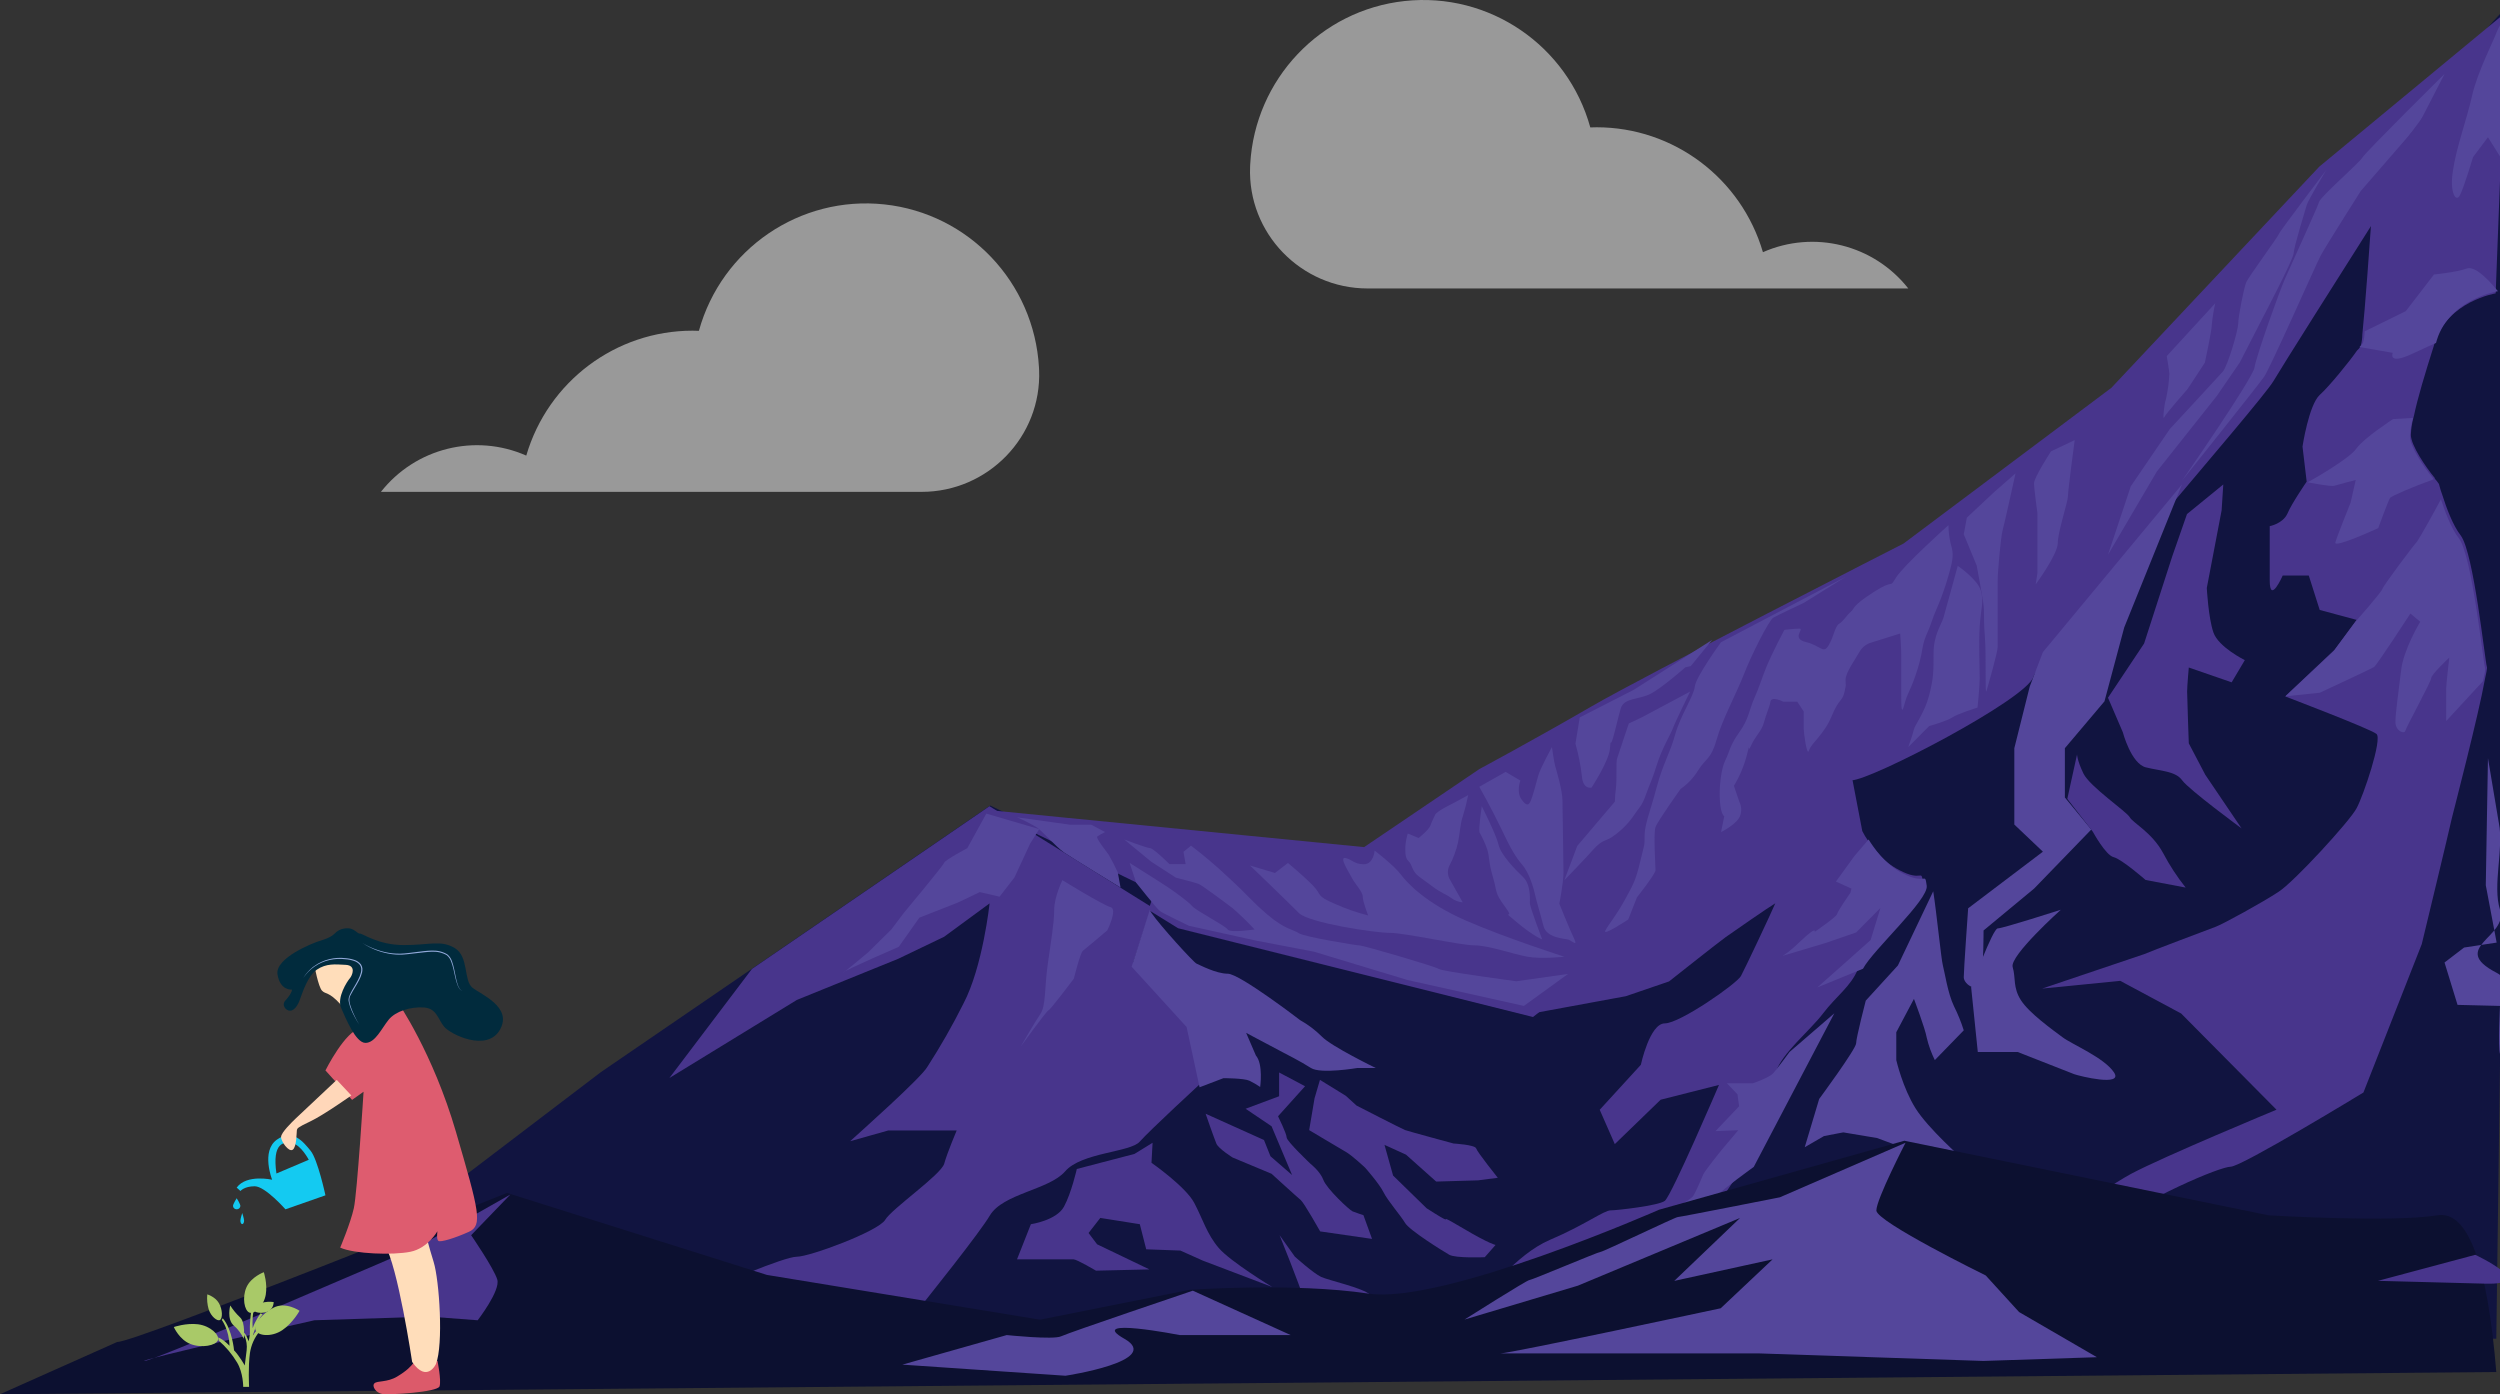 <?xml version="1.0" encoding="UTF-8"?>
<svg width="676px" height="377px" viewBox="0 0 676 377" version="1.1" xmlns="http://www.w3.org/2000/svg" xmlns:xlink="http://www.w3.org/1999/xlink">
    <rect x="0" y="0" width="676" height="377" fill="#333333" stroke="none"/>
    <!-- Generator: Sketch 58 (84663) - https://sketch.com -->
    <title>conquering-image</title>
    <desc>Created with Sketch.</desc>
    <g id="Page-1" stroke="none" stroke-width="1" fill="none" fill-rule="evenodd">
        <g id="Desktop-HD-(Full-Page)" transform="translate(-764, -154)" fill-rule="nonzero">
            <g id="conquering-image" transform="translate(1105, 342.5) scale(-1, 1) translate(-1105, -342.5) translate(764, 154)">
                <path d="M7,362 L609,358 L519.525,289.904 L478.099,261.546 L414.237,217.803 L369.024,239.88 L365.086,241.799 L266.792,273.848 C266.679,273.834 266.577,273.773 266.511,273.681 C260.885,267.971 171.326,177.425 150.936,165.732 C129.869,153.719 80.719,93.639 70.212,85.623 C65.437,81.938 53.364,65.753 40.44,48.449 C25.28,27.941 9.269,5.818 3.514,1.506 C2.528,0.822 3.69,120.986 7,362 Z" id="_Path_" fill="#111440"></path>
                <path d="M4,3 C4,3 63.722,96.918 67.229,103 C70.736,109.081 130.466,176.916 132.155,182.998 C133.98,189.08 176.136,210.997 181.339,210.997 C186.665,210.997 267.476,275 267.476,275 L363.457,250.992 L371.46,246.036 L369.756,241.064 L415,219.017 L313.146,229.06 L281.954,207.941 C281.954,207.941 267.057,199.943 251.598,190.98 C237.546,182.823 167.288,146.979 167.288,146.979 L111.088,104.87 L54.866,45.063 L4,3 Z" id="_Path_2" fill="#48358C"></path>
                <path d="M21,20 L27.972,33.565 L43.653,51.651 C43.653,51.651 53.229,66.721 54.542,69.218 C55.855,71.716 68.042,99.357 69.785,101.87 C71.528,104.383 92,130 92,130 C92,130 72.833,102.366 72.38,99.357 C71.928,96.348 65.846,79.262 64.08,75.244 C62.314,71.227 55.372,56.15 54.934,54.622 C54.497,53.095 44.045,44.074 43.178,42.57 C42.31,41.065 21,20 21,20 Z" id="_Path_3" fill="#54469B"></path>
                <path d="M53,46 C53,46 57.842,54.004 58.284,55.502 C58.726,56.999 61.799,67.002 61.799,68.5 C61.799,69.997 70.186,85.982 70.186,85.982 L76.347,97.985 L82.508,106.977 L98.794,127.5 L112,150 L105.839,131.499 L95.271,116 C95.271,116 82.309,102.006 80.967,100.501 C79.625,98.996 76.789,89.259 76.789,87.503 C76.789,85.747 75.264,77.758 74.586,76.26 C73.907,74.763 66.008,64.007 65.787,63.262 C65.566,62.517 53,46 53,46 Z" id="_Path_4" fill="#54469B"></path>
                <path d="M83,82 C83.435,83.937 83.746,85.897 83.933,87.87 C83.933,89.421 85.807,98.067 85.807,98.067 L90.488,105.209 C90.488,105.209 96.346,111.838 96.808,112.854 C97.271,113.87 96.808,109.287 96.346,108.016 C95.836,105.749 95.521,103.446 95.405,101.13 C95.405,100.354 96.111,96.283 96.111,96.283 L83,82 Z" id="_Path_5" fill="#54469B"></path>
                <path d="M151,144.458 L147.498,152.937 C147.498,152.937 146.184,159.922 145.743,162.918 C145.303,165.914 145.743,166.407 145.303,171.898 C144.862,177.389 145.303,188.356 144.862,186.862 C144.422,185.367 141.824,176.388 141.824,174.886 L141.824,156.934 C141.824,154.439 140.95,144.958 140.509,143.464 C140.069,141.97 137,128 137,128 L142.705,132.99 L150.157,139.968 L151,144.458 Z" id="_Path_6" fill="#54469B"></path>
                <path d="M127.413,122.041 C127.413,122.041 132,129.133 132,130.65 C132,132.167 131.079,138.75 131.079,138.75 L131.079,154.92 L131.54,158 C131.54,158 125.579,149.892 125.579,146.858 C125.579,143.824 122.833,135.716 122.833,134.192 C122.833,132.667 121,119 121,119 L127.413,122.041 Z" id="_Path_7" fill="#54469B"></path>
                <path d="M310.296,230 C310.296,230 305.016,234.05 303.256,236.414 C301.496,238.778 296.483,244.176 285.665,248.904 C274.847,253.632 259,258.699 259,258.699 C259,258.699 265.156,259.376 268.965,258.699 C272.774,258.021 279.517,255.619 283.326,255.619 C287.135,255.619 302.09,252.246 306.182,252.246 C310.273,252.246 328.169,249.543 330.805,246.856 C333.441,244.168 344,234.027 344,234.027 L337.258,236.052 L333.738,233.35 C333.738,233.35 329.631,236.73 326.995,239.433 C324.359,242.136 326.409,242.128 320.84,244.492 C318.001,245.76 315.06,246.778 312.048,247.533 C312.048,247.533 313.511,243.822 313.511,242.467 C313.511,241.111 315.56,239.094 316.444,237.4 C317.328,235.706 319.964,231.663 318.204,232.01 C316.444,232.356 315.857,233.696 313.213,233.696 C310.57,233.696 310.296,230 310.296,230 Z" id="_Path_8" fill="#54469B"></path>
                <path d="M271.98,265.332 C271.98,265.332 292.076,262.664 292.954,262.003 C293.832,261.341 313.337,255.67 314.215,255.67 C315.093,255.67 329.354,253.336 330.814,252.332 C332.275,251.328 334.599,251.328 339.262,247.329 C343.924,243.33 343.629,242.996 349.752,237.332 C352.999,234.27 356.399,231.378 359.94,228.665 L361.984,230.33 L361.401,233.668 L365.768,233.668 C365.768,233.668 370.136,229.334 371.014,229.334 C371.892,229.334 378,227 378,227 L370.719,232.998 L364.02,237.332 C364.02,237.332 358.775,238.662 357.904,238.997 C357.034,239.331 350.335,244.319 348.587,245.664 C346.55,247.452 344.604,249.342 342.758,251.328 C342.758,251.328 349.457,252.332 350.04,251.328 C350.623,250.325 358.487,246.334 359.653,244.995 C360.818,243.657 364.603,240.996 366.056,240.001 C367.509,239.005 376.547,233.333 376.547,233.333 L374.798,238.655 C374.798,238.655 369.265,245.657 368.387,246.326 C367.509,246.995 360.523,250.325 360.523,250.325 L342.463,254.324 L326.742,257.327 L301.401,264.998 L269.944,272 L258,263.348 L271.98,265.332 Z" id="_Path_9" fill="#54469B"></path>
                <path d="M407,221 C405.114,221.802 403.281,222.743 401.517,223.816 C400.069,224.867 396.319,229.088 394.301,230.5 C392.284,231.912 379,240 379,240 L379.75,235.916 C380.484,234.281 381.3,232.69 382.195,231.15 C383.013,229.954 385.781,226.576 385.293,226.183 C384.614,225.734 383.907,225.335 383.178,224.988 L386.928,223.006 L392.636,223.006 L407,221 Z" id="_Path_10" fill="#54469B"></path>
                <path d="M301.341,225.384 C301.673,226.486 301.888,227.619 301.983,228.765 C301.983,229.97 302.196,231.903 301.127,232.873 C300.058,233.843 300.279,235.534 298.362,236.982 C296.445,238.429 297.3,237.716 294.741,239.642 C292.182,241.567 291.342,241.575 289.638,242.78 C288.723,243.48 287.625,243.903 286.475,244 L289.874,237.959 C290.61,236.791 290.691,235.328 290.088,234.086 C289.033,232.104 288.247,229.991 287.751,227.802 C287.323,225.869 287.109,222.489 286.475,220.799 C285.881,218.893 285.389,216.957 285,215 L289.469,217.411 C289.469,217.411 293.51,219.351 293.937,220.313 C294.365,221.276 294.785,222.004 295.213,223.216 C295.641,224.429 298.406,226.597 298.406,226.597 L301.341,225.384 Z" id="_Path_11" fill="#54469B"></path>
                <path d="M225,187 C225,187 229.07,195.304 229.651,196.934 C230.233,198.565 232.558,202.218 234.008,206.861 C235.457,211.504 235.752,211.481 236.915,214.802 C238.078,218.124 238.659,218.116 240.403,220.766 C241.977,222.983 243.948,224.89 246.217,226.39 C247.667,227.379 248.829,227.054 251.155,229.696 C253.481,232.338 259,238 259,238 L255.512,228.738 L245.341,216.765 C245.313,215.548 245.217,214.333 245.054,213.127 C244.76,210.809 245.054,206.174 244.76,205.185 C244.465,204.196 241.566,195.628 241.566,195.628 L238.078,193.975 L225,187 Z" id="_Path_12" fill="#54469B"></path>
                <path d="M226.283,180.444 C226.283,180.444 232.401,185.849 235.603,187.556 C238.806,189.262 242.887,188.575 243.765,191.617 C244.643,194.66 244.931,196.359 245.802,199.409 C246.672,202.459 246.385,199.069 246.672,202.451 C246.96,205.833 251.631,212.953 251.631,212.953 C251.631,212.953 253.956,213.625 254.251,209.903 C254.593,206.924 255.178,203.979 256,201.1 L254.834,193.988 L240.267,186.544 L219,173 L224.822,180.112 L226.283,180.444 Z" id="_Path_13" fill="#54469B"></path>
                <path d="M262.357,202 C262.357,202 261.788,206.031 261.499,207.043 C261.211,208.054 259.509,213.764 259.509,216.454 C259.509,219.144 259.228,233.252 259.228,235.935 C259.228,238.617 260.36,244.364 260.36,244.364 C260.36,244.364 257.519,251.415 256.379,253.768 C255.24,256.12 256.949,254.442 257.8,254.105 C258.651,253.768 263.778,253.768 264.636,250.411 C265.494,247.054 266.626,243.353 266.907,241.981 C267.188,240.609 268.335,236.264 270.325,233.911 C272.316,231.559 273.462,229.543 276.022,224.171 C278.582,218.799 282,212.744 282,212.744 L274.883,208.713 L270.895,211.066 C270.895,211.066 272.034,214.093 270.614,216.109 C269.193,218.124 268.616,217.787 268.047,216.446 C267.477,215.105 266.626,211.74 266.057,209.725 C265.487,207.709 262.357,202 262.357,202 Z" id="_Path_14" fill="#54469B"></path>
                <path d="M281.939,225.068 C281.093,226.573 280.382,228.147 279.817,229.772 C279.212,231.791 279.518,233.141 278.308,237.178 C277.097,241.215 278.001,241.215 274.983,245.251 C271.964,249.288 276.791,245.251 271.957,249.296 C267.122,253.34 265,254 265,254 C265,254 268.325,245.251 268.325,244.246 C268.325,243.241 268.018,239.196 270.141,237.178 C272.263,235.16 276.193,231.123 276.791,228.429 C277.388,225.736 281.334,218 281.334,218 C281.334,218 282.238,224.055 281.939,225.068 Z" id="_Path_15" fill="#54469B"></path>
                <path d="M216.639,173.655 C216.639,173.655 223.435,182.985 223.726,185.644 C224.018,188.303 227.561,193.309 229.041,198.635 C230.521,203.96 232.285,206.3 234.057,212.963 C235.829,219.625 237.301,222.953 237.301,225.953 C237.301,228.954 237.301,227.951 238.483,232.95 C239.664,237.949 240.254,238.944 242.617,243.275 C244.979,247.605 247.042,249.937 247.924,251.631 C248.806,253.326 241.727,248.631 241.727,248.631 L239.365,242.636 C239.365,242.636 234.349,236.308 234.349,235.305 C234.349,234.303 234.939,225.315 234.349,223.652 C233.758,221.988 227.561,213.327 227.561,213.327 C225.655,212.003 224.049,210.301 222.844,208.328 C220.773,205.001 219.301,205.327 217.82,199.972 C216.34,194.616 212.513,187.642 210.442,182.316 C208.371,176.991 203.654,167.661 202.473,166.993 C201.292,166.324 194.213,162.997 194.213,162.997 L183,156 L216.639,173.655 Z" id="_Path_16" fill="#54469B"></path>
                <path d="M155.132,142 C155.129,143.661 154.934,145.317 154.552,146.934 C153.971,148.909 153.676,150.23 154.552,153.519 C155.273,156.317 156.144,159.074 157.162,161.779 C158.03,164.077 158.905,165.729 159.773,168.358 C160.64,170.986 161.515,171.985 162.096,174.943 C162.518,177.637 163.197,180.285 164.126,182.85 C165.582,187.131 166.163,187.131 167.031,190.42 C167.898,193.709 167.906,191.081 167.906,187.416 L167.906,177.226 C167.906,174.921 168.193,171.301 168.193,171.301 L176.583,173.937 C177.683,174.4 178.6,175.21 179.193,176.242 C180.068,177.887 182.965,181.837 182.965,183.812 C182.965,185.787 182.671,184.472 183.252,187.108 C183.833,189.744 184.708,188.753 186.738,193.694 C188.767,198.635 192.253,200.933 192.834,202.908 C193.415,204.883 194.283,197.974 194.283,196.983 L194.283,192.372 L196.026,189.736 L199.798,189.736 C199.798,189.736 202.99,188.092 203.276,189.736 C203.563,191.381 204.438,193.033 205.019,195.338 C205.6,197.644 207.343,198.958 208.505,201.594 C209.667,204.229 208.505,199.619 209.667,204.229 C210.423,207.136 211.597,209.918 213.153,212.49 L211.696,216.77 C211.124,217.891 211.021,219.192 211.41,220.389 C211.991,222.695 216.631,225 216.631,225 L215.763,220.72 C215.763,220.72 216.631,220.389 216.925,216.77 C217.219,213.15 216.631,207.879 215.469,205.574 C214.307,203.268 214.307,201.624 211.696,198.004 C209.086,194.385 209.086,192.072 207.63,188.783 C206.174,185.494 205.894,184.172 204.438,180.523 C202.982,176.873 199.504,170.317 199.504,170.317 C199.504,170.317 196.893,169.987 195.437,169.987 C193.981,169.987 197.761,172.623 193.694,173.607 C189.628,174.59 189.054,176.896 187.598,174.598 C186.142,172.3 185.855,169.341 184.701,168.665 C183.546,167.99 182.664,166.36 181.502,165.376 C180.34,164.393 181.502,164.055 175.406,160.12 C169.309,156.185 171.346,159.467 169.309,156.17 C167.272,152.873 155.132,142 155.132,142 Z" id="_Path_17" fill="#54469B"></path>
                <path d="M152.623,153 C152.623,153 155.89,165.003 156.485,167.002 C157.08,169.001 159.165,171.67 159.165,176.664 C159.165,181.658 159.165,183.33 160.354,187.998 C161.544,192.665 164.216,195.995 164.509,197.333 C164.803,198.67 166,202 166,202 L160.354,196.329 C160.354,196.329 155.597,194.999 154.114,193.996 C152.631,192.992 147.279,191.327 147.279,191.327 C147.279,191.327 146.684,185.664 146.684,183.33 C146.684,180.997 146.978,174.003 146.684,169.336 C146.391,164.668 145.495,162.669 146.383,159.667 C147.271,156.664 152.623,153 152.623,153 Z" id="_Path_18" fill="#54469B"></path>
                <path d="M7.17,79.332 C7.17,79.332 20.131,81.415 23.653,92.658 C23.79,92.978 23.79,93.299 23.927,93.619 C26.321,101.163 28.296,107.746 29.264,112.398 C29.747,114.073 30.031,115.799 30.11,117.54 C30.11,120.43 26.024,126.372 23.638,129.256 L23.638,129.416 C23.231,129.875 22.854,130.359 22.509,130.865 C22.245,131.955 21.914,133.027 21.518,134.076 C20.535,137.128 18.842,141.941 16.593,144.832 C13.071,149.645 10.113,178.394 9.549,180.308 C9.411,180.629 9.693,181.91 10.113,183.84 C11.805,193.313 18.423,218.836 18.987,221.086 C19.551,223.809 27.152,255.281 27.152,255.281 L42.926,295.411 C42.926,295.411 75.877,315.479 78.835,315.479 C81.648,315.479 101.082,323.504 116.292,334.259 C126.851,341.49 148.678,353.687 159.664,359.629 C162.76,361.23 165.001,362.512 166,363 C165.017,362.191 163.606,361.07 161.921,359.629 C156.851,355.449 149.807,348.866 145.019,344.854 C138.683,339.56 114.599,322.222 105.733,317.394 C97.003,312.741 66.439,300.064 66.439,300.064 L92.215,274.053 L108.691,265.22 L129.809,267.31 C129.809,267.31 104.04,258.637 102.21,257.997 C100.518,257.234 84.606,251.254 82.914,250.613 C81.084,249.972 69.953,243.87 65.882,241.147 C61.796,238.576 46.449,221.879 44.756,218.508 C42.926,215.136 37.711,199.728 39.419,198.439 C41.249,196.998 64.06,188.325 64.06,188.325 L63.785,188.005 L50.687,175.648 L44.771,167.616 L54.751,164.931 L57.709,155.617 L64.754,155.617 C64.754,155.617 68.268,163.642 68.268,156.899 L68.268,142.269 C68.268,142.269 64.754,141.628 63.488,138.897 C62.36,136.166 58.273,130.232 58.273,130.232 L59.402,120.758 C59.402,120.758 57.709,109.523 54.751,106.792 C52.235,104.542 46.738,97.807 44.634,94.755 C44.212,94.408 43.874,93.97 43.643,93.474 C43.376,92.479 43.235,91.454 43.224,90.423 C42.515,83.68 41.249,66.823 40.121,49.485 C25.902,30.416 11.15,9.821 4.357,3.574 C4.26,3.574 5.198,28.826 7.17,79.332 Z" id="_Path_19" fill="#48358C"></path>
                <path d="M357,292.624 C357,292.624 371.124,305.643 373.823,308.707 C376.37,311.609 389.645,311.609 394.019,316.771 C398.401,321.765 410.842,322.73 414.36,328.695 C416.906,333.045 430.319,349.971 437.668,359 L449.138,359 L456.785,351.908 L488.566,347.88 C488.566,347.88 470.068,339.816 466.535,339.816 C463.002,339.816 444.497,332.923 442.661,329.86 C440.826,326.796 427.696,317.774 426.702,314.711 C425.853,311.648 423.314,305.682 423.314,305.682 L441.82,305.682 L452.128,308.584 C450.01,306.654 432.774,291.337 431.221,288.435 C427.663,282.926 424.411,277.224 421.479,271.357 C416.249,261.401 414.413,244.276 414.413,244.276 L426.702,253.298 L439.136,259.264 L466.535,270.384 L501,291.498 L478.679,262.006 L414.444,218 L370.657,245.241 L375.605,260.39 L360.533,276.503 L357,292.624 Z" id="_Path_20" fill="#48358C"></path>
                <path d="M162.015,238.68 C161.451,242.519 176.662,256.278 179.338,261.401 C179.488,261.585 179.586,261.805 179.62,262.039 C181.45,266.676 185.537,269.398 189.052,274.042 C192.567,278.687 200.184,284.753 201.869,290.005 C203.706,295.281 210.179,309.366 210.179,311.92 C210.179,313.205 208.914,312.08 208.204,311.601 C208.487,312.08 209.196,313.045 210.179,314.641 C215.394,322.638 230.003,344.72 230.003,344.72 L248.172,358 L290,358 L280.561,350.642 C280.561,350.642 272.258,339.278 262.956,335.279 C253.524,331.281 248.317,327.283 246.487,327.283 C244.794,327.283 233.525,326.006 231.84,324.721 C230.003,323.284 217.186,293.365 217.186,293.365 L232.961,297.363 L245.359,309.366 L249.438,300.085 L238.314,287.922 C238.314,287.922 235.919,276.725 231.84,276.725 C227.761,276.725 212.406,266.007 211.254,263.925 C210.271,262.169 202.806,246.327 201.96,244.252 C203.371,245.05 213.786,252.249 215.341,253.374 C217.163,254.658 230.689,265.376 230.689,265.376 L242.377,269.375 L267.584,274.019 C267.471,274.005 267.369,273.944 267.302,273.852 C262.659,270.013 186.482,210 181.26,210 L178.438,224.716 C178.438,224.716 178.156,225.195 177.737,226.001 C176.326,228.236 173.231,232.88 168.443,235.275 C162.015,238.68 162.602,234.689 162.015,238.68 Z" id="_Path_21" fill="#48358C"></path>
                <path d="M92,131 L107.606,169.654 L112.952,189.649 L123.659,202.311 L123.659,215.641 L116.521,224.306 L131.972,240.266 L145.646,251.597 C145.646,251.597 145.646,260.93 146.241,264.928 C146.836,268.925 151,266.258 151,264.259 C151,262.26 149.81,245.601 149.81,245.601 L129.6,230.294 L137.326,222.96 L137.326,202.311 L133.162,185.652 L129.6,176.334 L92,131 Z" id="_Path_22" fill="#54469B"></path>
                <path d="M420.441,229.342 C420.441,229.342 426.472,232.547 426.696,233.29 C426.921,234.032 437.644,246.902 437.644,246.902 L440.996,251.344 L447.252,257.513 C447.252,257.513 454.63,263.681 453.957,262.938 C453.283,262.195 438.983,256.027 438.983,256.027 L433.401,248.133 C433.401,248.133 424.018,244.433 423.336,244.185 C422.655,243.938 417.081,241.221 417.081,241.221 L411.715,242.459 L407.697,237.274 L403.462,228.142 L401,224.195 L415.3,220 L420.441,229.342 Z" id="_Path_23" fill="#54469B"></path>
                <path d="M394.735,238 C394.735,238 396.946,242.525 396.946,246.049 C396.946,249.573 397.826,254.595 398.707,260.878 C399.587,267.162 399.15,271.939 400.696,274.202 C402.242,276.464 406,283 406,283 C406,283 399.112,273.445 398.492,273.193 C397.872,272.941 391.643,264.647 391.643,264.647 C391.643,264.647 389.875,257.607 389.209,257.11 C388.543,256.613 382.589,251.576 382.589,251.576 C382.589,251.576 379.711,245.797 381.701,245.292 C383.691,244.788 394.735,238 394.735,238 Z" id="_Path_24" fill="#54469B"></path>
                <path d="M6.554,78.745 C6.554,78.745 19.508,80.784 23.029,91.791 C23.166,92.105 23.166,92.419 23.303,92.732 C26.542,94.144 29.361,95.562 30.924,96.19 C36.258,98.393 35,95.406 35,95.406 L44,93.837 C43.579,93.497 43.24,93.068 43.009,92.583 C42.743,91.608 42.602,90.605 42.59,89.596 L31.472,84.129 L23.852,74.227 C23.852,74.227 17.664,73.593 15.127,72.652 C13.344,71.92 10.486,73.951 6.554,78.745 Z" id="_Path_25" fill="#54469B"></path>
                <path d="M24,129.467 L24,129.624 C29.665,131.665 35.466,134.177 35.742,134.646 C36.296,135.585 38.923,142.798 38.923,142.798 C38.923,142.798 50.815,148.289 50.538,146.717 C50.119,145.152 46.392,135.898 46.392,135.898 L45.008,129.78 C45.008,129.78 49.842,131.04 50.815,131.352 C51.646,131.665 58,130.414 58,130.414 C58,130.414 46.662,124.14 44.731,121.159 C42.658,118.335 34.912,113.32 34.912,113.32 L29.523,113 C29.997,114.636 30.276,116.321 30.354,118.022 C30.354,120.846 26.343,126.651 24,129.467 Z" id="_Path_26" fill="#54469B"></path>
                <path d="M10.035,180.695 C9.898,181.012 10.179,182.279 10.596,184.186 L20.547,194.975 L20.547,186.094 C20.547,184.978 19.705,177.8 19.705,177.8 C19.705,177.8 24.605,182.407 24.605,183.357 C24.605,184.307 31.333,196.528 31.613,197.636 C31.894,198.586 34.276,197.636 34.276,195.254 C34.276,192.871 33.434,187.006 32.759,181.449 C32.197,175.742 27.571,168.12 27.571,168.12 L30.233,165.903 C30.233,165.903 39.198,179.708 40.04,180.341 C41.018,180.974 54.754,187.322 54.754,187.322 L64,188.272 L50.969,176.059 L45.084,168.12 C45.084,168.12 38.075,160.189 37.795,159.239 C37.514,158.289 29.535,147.651 28.413,146.422 C27.715,145.472 24.074,138.966 21.966,135 C20.987,138.016 19.303,142.773 17.066,145.63 C13.539,150.41 10.596,178.788 10.035,180.695 Z" id="_Path_27" fill="#54469B"></path>
                <path d="M3.983,52.657 C4.527,50.512 4.947,48.337 5.241,46.144 C5.519,42.808 6.077,42.174 6.077,42.174 L9.256,37.103 L13.295,42.499 C13.295,42.499 15.66,50.438 16.775,52.664 C17.89,55.049 19.698,52.03 18.719,46.151 C17.89,40.114 14.952,32.175 13.573,25.979 C12.18,19.625 7.448,10.418 6.891,8.667 C6.26,7.227 5.504,5.845 4.63,4.539 C4.487,4.539 4.487,4.38 4.487,4.38 C4.23,4.194 4.062,20.286 3.983,52.657 Z" id="_Path_28" fill="#54469B"></path>
                <path d="M161.015,239.487 C160.454,243.281 175.585,256.88 178.247,261.944 L190.595,267 L182.753,260.043 L176.184,254.19 L173.522,245.497 L180.106,252.139 L188.373,254.986 L200,258.465 C199.439,258.15 197.899,257.195 194.812,254.19 C190.61,250.238 191.316,251.981 191.316,251.981 C191.316,251.981 185.567,248.029 185.286,247.233 C185.149,246.444 181.645,241.388 181.645,241.388 L181.365,240.276 L185.567,238.382 L180.53,231.425 L176.738,227 C175.335,229.209 172.256,233.799 167.492,236.166 C161.015,239.487 161.599,235.542 161.015,239.487 Z" id="_Path_29" fill="#54469B"></path>
                <path d="M186,274 L198.102,284.45 C198.102,284.45 201.405,288.93 202.503,290.179 C203.601,291.427 208.009,292.911 208.009,292.911 L215.047,292.911 L212.188,295.9 L211.745,299.138 L218.128,305.858 L211.967,305.608 L216.588,311.08 C216.588,311.08 220.996,316.558 221.43,317.55 C221.865,318.541 223.192,321.78 224.077,323.278 C224.961,324.776 232,328 232,328 L222.971,326.487 C222.971,326.487 217.251,323.46 217.03,322.756 C216.809,322.052 207.787,315.537 207.787,315.537 L186,274 Z" id="_Path_30" fill="#54469B"></path>
                <path d="M9.256,205 C9.256,205 6.905,219.155 6.318,222.521 C4.897,229.346 8.098,239.355 6,246 C3.65,253.416 19.92,256.261 7,263 C-5.92,269.739 6,309 6,309 C6,309 5.412,287.021 6,285 C6.588,282.979 6,272 6,272 L17.482,271.718 L21,260.261 L15.719,256.218 L6.905,254.874 L9.843,239.374 L9.256,205 Z" id="_Path_35" fill="#54469B"></path>
                <path d="M112,188.667 L107.99,197.994 C107.99,197.994 105.757,206.501 101.748,207.497 C97.738,208.492 93.72,208.5 91.935,211.001 C90.151,213.502 75.881,224 75.881,224 L85.693,209.496 L90.151,200.997 C90.151,200.997 90.599,188.5 90.599,186.995 C90.599,185.489 90.151,180.495 90.151,180.495 L78.562,184.501 L75,178.496 C75,178.496 82.131,174.999 83.499,171 C84.866,167.002 85.283,158.997 85.283,158.997 L81.274,138.001 L80.825,131 L90.638,139.005 L94.647,150.499 L102.234,174.003 L112,188.667 Z" id="_Path_40" fill="#48358C"></path>
                <path d="M120.366,204 C120.366,204 120.366,205.564 118.646,209.145 C116.925,212.726 106.981,219.427 106.121,220.976 C105.26,222.524 100.076,225.089 97.053,230.742 C95.321,234.022 93.294,237.122 91,240 L101.834,237.944 C101.834,237.944 108.313,232.282 110.475,231.774 C112.638,231.266 116.087,224.917 116.087,224.917 L123,216.003 L120.366,204 Z" id="_Path_41" fill="#48358C"></path>
                <path d="M124.755,246 C124.755,246 138.67,258.485 137.776,261.484 C136.881,264.484 137.776,266.975 135.528,270.476 C133.28,273.977 126.972,278.465 124.304,280.462 C121.636,282.459 113.08,285.96 110.389,289.955 C107.697,293.949 119.816,290.95 121.162,290.448 C122.507,289.947 136.43,284.457 136.43,284.457 L147.203,284.457 L149,266.99 C149,266.99 143.166,251.042 141.813,251.042 C140.459,251.042 124.755,246 124.755,246 Z" id="_Path_42" fill="#54469B"></path>
                <path d="M159.254,241 C158.381,246.515 157.079,259.558 156.643,261.068 C156.207,262.578 155.341,268.589 153.633,272.105 C152.586,274.197 151.706,276.37 151,278.604 L158.825,286.651 C159.773,284.735 160.502,282.716 160.999,280.633 C161.428,278.123 164.468,270.099 164.468,270.099 L169.246,279.123 L169.246,286.651 C169.246,286.651 167.508,294.172 164.039,299.694 C160.571,305.217 151.444,313.241 151.444,313.241 C151.444,313.241 155.349,315.247 161.428,312.737 C167.508,310.228 174.46,307.718 174.46,307.718 L183.579,306.193 L188.793,307.192 L194,310.205 L190.095,297.162 C190.095,297.162 180.103,283.615 180.103,282.113 C180.103,280.61 177.5,270.572 177.5,270.572 L168.809,261.061 L159.254,241 Z" id="_Path_43" fill="#54469B"></path>
                <path d="M371.09,246 C370.978,246.325 370.816,246.631 370.612,246.906 C368.335,250.259 359.229,260.255 358.47,260.557 C357.711,260.859 353.218,263.291 350.008,263.291 C346.798,263.291 330.444,275.85 330.444,275.85 C328.308,277.042 326.342,278.527 324.601,280.264 C321.975,282.981 310,288.781 310,288.781 L314.963,288.781 C314.963,288.781 324.897,290.485 327.523,288.781 C330.148,287.078 334.823,284.708 334.823,284.708 L345.045,279.288 L342.412,285.397 C340.37,287.774 341.251,293.915 341.251,293.915 C342.181,293.278 343.155,292.712 344.165,292.219 C345.63,291.538 351.177,291.538 351.177,291.538 L357.635,294 L361.141,277.701 L376,261.401 L371.09,246 Z" id="_Path_44" fill="#54469B"></path>
                <path d="M370.343,309 L370.635,314.419 C370.635,314.419 361.39,320.867 359.079,325.256 C356.768,329.646 355.62,333.772 352.438,337.472 C349.256,341.172 338,348 338,348 L356.76,340.87 L362.823,338.153 L372.061,337.813 L373.794,331.024 L384.48,329.328 L387.654,333.4 L385.343,336.458 L371.198,343.247 L385.636,343.588 C385.636,343.588 390.829,340.53 391.699,340.53 L407,340.53 L403.248,331.024 C403.248,331.024 396.314,330.01 394.296,326.278 C392.277,322.547 390.829,316.091 390.829,316.091 L375.235,312.019 L370.343,309 Z" id="_Path_45" fill="#48358C"></path>
                <path d="M336.416,301.836 C336.416,301.836 334.085,306.57 334.085,307.581 C334.085,308.591 327.653,314.682 327.653,314.682 C327.653,314.682 325.025,316.71 324.145,319.077 C323.264,321.444 317.136,327.189 316.255,327.559 C315.374,327.929 313.331,328.577 313.331,328.577 L311,335 L325.025,332.972 C325.025,332.972 329.407,325.192 330.28,324.49 C331.154,323.789 338.17,317.389 338.17,317.389 L348.695,312.993 C348.695,312.993 352.492,310.626 353.076,309.269 C353.661,307.912 356,301.157 356,301.157 L340.22,308.259 L338.466,312.654 L332.619,317.728 L338.17,304.542 L345.187,299.808 L336.127,296.423 L336.127,290 L329.111,293.717 L336.416,301.836 Z" id="_Path_46" fill="#48358C"></path>
                <path d="M318.098,296.301 L315.184,298.95 C315.184,298.95 302.95,305.236 302.072,305.568 C301.194,305.9 288.968,309.205 288.968,309.205 C288.968,309.205 283.139,309.537 282.844,310.533 C282.549,311.529 277,318.471 277,318.471 L282.299,319.165 L293.654,319.497 L301.815,312.216 L307.636,309.567 L305.312,317.867 L296.251,326.711 C296.251,326.711 292.171,329.36 291.292,329.692 C290.414,330.024 292.753,328.364 286.054,332.333 C279.354,336.302 277.606,336.634 277.606,336.634 L280.52,339.947 C280.52,339.947 288.385,340.279 290.127,339.283 C291.868,338.287 300.906,332.665 302.072,330.68 C303.238,328.696 306.735,324.727 307.901,322.38 C309.067,320.033 312.852,315.762 312.852,315.762 C312.852,315.762 316.35,312.457 318.098,311.461 C319.847,310.465 328,305.583 328,305.583 L326.547,296.98 L325.085,292 L318.098,296.301 Z" id="_Path_47" fill="#48358C"></path>
                <path d="M336,334 L331.869,339.801 C331.869,339.801 326.847,344.31 324.774,345.272 C322.701,346.234 313.548,348.209 311.482,350.104 C309.416,351.999 307.044,352.682 302.913,354.613 C298.781,356.544 297,356.867 297,356.867 L308.841,356.867 C311.597,357.044 314.362,357.044 317.118,356.867 C320.366,356.544 324.206,356.544 324.206,356.544 C324.206,356.544 328.636,354.29 329.527,351.066 C330.418,347.842 336,334 336,334 Z" id="_Path_48" fill="#48358C"></path>
                <path d="M650.363,362.891 C645.095,362.891 544.908,322.563 544.908,322.563 L474.607,344.742 L400.766,356.844 L360.344,348.774 C360.344,348.774 332.224,346.758 312.013,349.785 C291.802,352.812 233.361,327.1 233.361,327.1 L167.064,308.453 L117.85,318.531 L68.605,328.617 C68.605,328.617 35.209,330.633 22.93,328.617 C14.745,327.273 9.434,341.401 7,371 L682,377 L650.363,362.891 Z" id="_Path_49" fill="#0C1030"></path>
                <path d="M544,323 L554.603,333.999 C554.603,333.999 548.422,342.999 547.534,346.002 C546.647,349.004 552.836,357.001 552.836,357.001 L566.086,355.997 L596.993,357.001 C596.993,357.001 645.564,368 642.894,368 C640.224,368 568.687,337.002 568.687,337.002 L544,323 Z" id="_Path_50" fill="#48358C"></path>
                <path d="M359.46,349 L333,361.002 L362.99,361.002 C362.99,361.002 388.564,356 377.981,361.997 C367.399,367.994 393.897,372 393.897,372 L438,368.998 L409.775,361.002 C409.775,361.002 397.129,362.332 395.074,361.336 C393.019,360.34 359.46,349 359.46,349 Z" id="_Path_51" fill="#54469B"></path>
                <path d="M166.738,309 C166.738,309 174.631,324.258 174.631,327.313 C174.631,330.368 145.059,344.884 145.059,344.884 L136.042,354.775 L115,366.987 L145.689,368 L206.201,365.966 L276.353,365.966 C273.724,365.966 216.722,353.755 216.722,353.755 L202.692,340.53 L229.279,346.354 L211.496,329.339 L255.341,347.645 L286,356.809 C286,356.809 269.121,346.129 268.46,346.129 C267.799,346.129 249.826,338.496 249.166,338.496 C248.505,338.496 228.997,329.092 228.337,329.092 C227.676,329.092 200.716,323.748 200.716,323.748 L166.738,309 Z" id="_Path_52" fill="#54469B"></path>
                <path d="M10.011,347.103 C24.753,346.721 39,346.339 39,346.339 L12.69,339.299 C12.69,339.299 -4.736,347.485 10.011,347.103 Z" id="_Path_53" fill="#48358C"></path>
                <path d="M343.94,44.373 C342.645,21.393 324.962,2.731 302.154,0.272 C279.345,-2.188 258.114,12.279 251.982,34.458 C251.414,34.438 250.847,34.415 250.274,34.415 C229.477,34.419 211.167,48.17 205.304,68.191 C191.504,62.107 175.351,66.139 166,78 L312.201,78 C330.163,78 344.706,63.073 343.973,45.066 C343.964,44.836 343.953,44.604 343.94,44.373 Z" id="Path" fill-opacity="0.497" fill="#FFFFFF"></path>
                <path d="M401.06,99.373 C402.355,76.393 420.038,57.731 442.846,55.272 C465.655,52.812 486.886,67.279 493.018,89.458 C493.586,89.438 494.153,89.415 494.726,89.415 C515.523,89.419 533.833,103.17 539.696,123.191 C553.496,117.107 569.649,121.139 579,133 L432.799,133 C414.837,133 400.294,118.073 401.027,100.066 C401.036,99.836 401.047,99.604 401.06,99.373 Z" id="Path" fill-opacity="0.497" fill="#FFFFFF"></path>
                <g id="Asset-3" transform="translate(590.5, 314) scale(-1, 1) translate(-590.5, -314) translate(546, 251)">
                    <path d="M11.929,111.406 C11.392,112.8 7.605,113.604 4.552,112.442 C1.499,111.28 0,107.829 0,107.829 C0,107.829 3.294,106.686 6.538,107.084 C9.864,107.496 12.469,110.008 11.929,111.406 Z" id="Path" fill="#A9C968"></path>
                    <path d="M20.442,103.924 C19.084,103.391 18.419,99.872 19.645,97.077 C20.871,94.283 24.336,93 24.336,93 C24.336,93 25.36,96.071 24.865,99.06 C24.36,102.111 21.808,104.457 20.442,103.924 Z" id="Path" fill="#A9C968"></path>
                    <path d="M22.077,108.589 C21.541,106.96 23.888,104.232 26.895,102.629 C30.234,100.841 34,103.434 34,103.434 C34,103.434 32.172,106.765 29.327,108.679 C26.401,110.649 22.61,110.245 22.077,108.589 Z" id="Path" fill="#A9C968"></path>
                    <path d="M12.495,105.916 C13.216,105.468 13.207,103.099 12.191,101.359 C11.175,99.62 9.049,99 9.049,99 C8.92,100.351 9.045,101.715 9.416,103.018 C10.047,104.999 11.773,106.36 12.495,105.916 Z" id="Path" fill="#A9C968"></path>
                    <path d="M15.26,102 C15.26,102 14.261,105.696 16.178,107.384 C17.327,108.392 18.256,109.622 18.908,111 C18.908,111 19.449,106.606 17.909,105.214 C16.894,104.257 16.004,103.177 15.26,102 L15.26,102 Z" id="Path" fill="#A9C968"></path>
                    <path d="M27,101.072 C27,101.072 21.986,100.316 22,103.712 C23.02,104.096 24.196,104.096 25.215,103.712 C27.041,103.075 27,101.072 27,101.072 Z" id="Path" fill="#A9C968"></path>
                    <path d="M12.112,111.47 C14.082,113.172 15.773,115.188 17.121,117.441 C18.78,120.202 18.761,124 18.761,124 L20.352,124 C20.352,124 20.065,118.455 20.585,114.855 C20.91,112.676 21.826,110.636 23.228,108.968 L23.539,107.457 C23.539,107.457 21.905,109.176 21.36,110.123 C21.36,110.123 22.581,105.912 24,104.417 L23.477,104.098 C23.477,104.098 21.921,106.235 21.335,108.136 C21.335,108.136 21.102,105.557 21.569,103.515 L20.974,103 C20.974,103 20.489,106.651 20.567,108.529 C20.624,109.603 20.499,110.68 20.196,111.71 C20.196,111.71 19.598,109.55 18.761,109.23 L19.107,110.209 C19.651,111.435 19.854,112.792 19.692,114.129 C19.399,116.289 19.184,118.228 19.184,118.228 C19.184,118.228 17.765,115.668 16.286,114.129 C16.286,114.129 15.801,108.491 13.251,105.47 L12.959,105.889 C12.959,105.889 14.929,108.449 15.06,112.897 C15.06,112.897 13.556,111.243 12,110.628 L12.112,111.47 Z" id="Path" fill="#A9C968"></path>
                    <path d="M71.297,117 C71.297,117 72.38,122.252 71.858,123.861 C71.335,125.47 58.081,126.233 56.361,125.938 C54.64,125.643 53.477,123.817 54.237,123.058 C54.996,122.299 57.681,122.844 60.366,121.235 C63.05,119.626 64.104,118.484 65.078,117.21 L71.297,117 Z" id="Path" fill="#DC5A6A"></path>
                    <path d="M68.507,84 C68.507,84 68.727,85.274 70.263,90.251 C71.798,95.229 72.955,112.598 70.869,117.853 C70.869,117.853 68.451,123.054 64.444,117.267 C64.444,117.267 60.542,91.076 57,85.58 L68.507,84 Z" id="Path" fill="#FFDDBA"></path>
                    <path d="M60.559,20 C60.559,20 70.034,33.611 76.303,55.101 C82.572,76.591 83.565,80.373 79.786,82.082 C76.007,83.791 72.126,84.967 71.538,84.541 C70.95,84.114 71.281,81.922 71.281,81.922 C71.281,81.922 68.71,86.515 63.987,87.477 C59.264,88.439 48.779,88.08 44.988,86.355 C44.988,86.355 47.773,79.784 48.683,75.671 C49.592,71.558 51.308,44.202 51.308,44.202 L48.201,46.407 L41,38.445 C41,38.445 46.382,27.655 50.505,27.065 C54.627,26.475 60.559,20 60.559,20 Z" id="Path" fill="#DE5C6F"></path>
                    <path d="M38,10.019 C38,10.019 39.058,15.804 40.066,16.87 C41.074,17.935 41.85,17.055 45.005,20.493 C48.16,23.931 51.03,8.768 47.074,8.234 C43.119,7.7 40.532,7.994 38,10.019 Z" id="Path" fill="#FFDDBA"></path>
                    <path d="M30.387,21.898 C30.387,21.898 29.038,20.802 30.159,19.555 C31.281,18.308 31.941,17.258 31.941,16.594 C31.941,16.594 28.756,16.955 28.036,12.486 C27.315,8.017 37.768,3.947 39.088,3.544 C40.407,3.142 42.413,2.497 43.294,1.611 C44.175,0.725 45.174,0 47.016,0 C48.858,0 49.621,1.531 50.341,1.45 C51.062,1.369 55.185,4.55 62.233,4.55 C69.28,4.55 72.163,3.1 75.969,5.355 C79.775,7.611 78.343,14.164 80.733,16.059 C83.122,17.954 91.656,21.321 88.178,27.449 C84.699,33.578 74.745,28.706 73.035,26.55 C71.324,24.395 71.042,21.614 67.518,21.414 C63.995,21.214 59.952,22.419 58.068,24.759 C56.184,27.098 54.464,31 51.821,31 C49.178,31 46.497,24.395 45.254,21.575 C44.011,18.756 46.898,14.326 47.577,13.559 C48.256,12.792 49.419,10.056 46.497,9.895 C43.576,9.734 41.25,9.479 38.687,11.184 C36.124,12.888 34.657,17.828 33.962,19.642 C33.267,21.456 31.893,23.067 30.387,21.898 Z" id="Path" fill="#012B3D"></path>
                    <path d="M51,4 C52.235,4.747 53.547,5.354 54.914,5.809 C56.263,6.292 57.663,6.616 59.085,6.777 C59.793,6.85 60.504,6.881 61.215,6.87 C61.572,6.87 61.925,6.832 62.282,6.812 C62.639,6.793 62.992,6.748 63.349,6.703 L67.625,6.183 C69.052,6.048 70.523,5.9 71.962,6.245 C72.141,6.286 72.318,6.336 72.491,6.396 C72.666,6.448 72.835,6.519 73.004,6.586 C73.174,6.652 73.341,6.726 73.504,6.809 C73.677,6.884 73.842,6.978 73.994,7.09 C74.568,7.576 74.994,8.216 75.223,8.937 C75.726,10.324 75.94,11.772 76.242,13.188 C76.374,13.901 76.555,14.603 76.784,15.291 C76.899,15.63 77.052,15.954 77.239,16.258 C77.423,16.569 77.686,16.825 78,17 C77.674,16.839 77.397,16.591 77.198,16.284 C76.997,15.982 76.832,15.657 76.704,15.317 C76.451,14.633 76.245,13.933 76.089,13.22 C75.771,11.805 75.513,10.363 74.994,9.028 C74.768,8.361 74.367,7.769 73.835,7.315 C73.694,7.217 73.543,7.133 73.386,7.064 C73.227,6.99 73.067,6.912 72.902,6.851 C72.739,6.782 72.572,6.723 72.402,6.674 C72.236,6.616 72.067,6.569 71.896,6.532 C70.52,6.209 69.077,6.357 67.66,6.503 L63.381,6.993 C63.024,7.035 62.667,7.077 62.304,7.096 C61.941,7.115 61.582,7.164 61.222,7.148 C60.862,7.131 60.496,7.148 60.136,7.125 C59.776,7.102 59.413,7.077 59.056,7.022 C56.18,6.643 53.426,5.61 51,4 L51,4 Z" id="Path" fill="#93AADB"></path>
                    <path d="M35,13.438 C35.377,12.802 35.826,12.212 36.339,11.679 C36.582,11.399 36.866,11.16 37.132,10.902 C37.397,10.643 37.691,10.414 38.001,10.207 C39.212,9.337 40.581,8.708 42.031,8.356 C43.484,7.999 44.989,7.91 46.474,8.091 L47.03,8.146 C47.215,8.168 47.401,8.206 47.583,8.238 C47.768,8.268 47.951,8.307 48.132,8.356 C48.317,8.397 48.498,8.449 48.676,8.512 C49.431,8.714 50.103,9.15 50.593,9.758 C50.808,10.09 50.943,10.467 50.99,10.86 C51.018,11.244 50.988,11.629 50.9,12.004 C50.715,12.731 50.44,13.432 50.079,14.091 C49.398,15.41 48.554,16.64 47.893,17.914 C47.039,19.204 47.672,20.714 48.155,22.056 C48.699,23.422 49.355,24.741 50.117,26 C49.301,24.769 48.596,23.47 48.008,22.116 C47.715,21.433 47.487,20.723 47.327,19.998 C47.298,19.813 47.263,19.631 47.241,19.443 C47.231,19.248 47.247,19.052 47.289,18.86 C47.378,18.495 47.507,18.14 47.672,17.802 C48.311,16.455 49.165,15.254 49.82,13.938 C50.16,13.307 50.42,12.636 50.593,11.94 C50.673,11.597 50.699,11.243 50.67,10.892 C50.63,10.551 50.512,10.224 50.325,9.936 C49.879,9.386 49.273,8.987 48.589,8.796 C48.419,8.736 48.245,8.686 48.069,8.646 C47.894,8.595 47.717,8.554 47.538,8.525 C47.356,8.496 47.18,8.455 46.998,8.432 L46.439,8.381 C44.986,8.198 43.513,8.269 42.086,8.592 C39.191,9.249 36.657,10.982 35,13.438 L35,13.438 Z" id="Path" fill="#93AADB"></path>
                    <path d="M17,70.126 C19.68,66.427 26.583,67.996 26.583,67.996 C26.583,67.996 23.539,60.276 27.844,57.181 C32.148,54.087 35.029,57.783 36.978,60.154 C38.927,62.525 41,72.217 41,72.217 L30.186,76 C30.186,76 24.702,69.766 21.873,69.766 C19.043,69.766 18.017,71.052 18.017,71.052 L17,70.126 Z M27.762,66.308 L36.491,62.608 C36.491,62.608 34.461,58.706 32.128,58.146 C29.796,57.587 26.525,57.915 27.749,66.308 L27.762,66.308 Z" id="Shape" fill="#14CAF1"></path>
                    <path d="M48,45.214 C48,45.214 40.49,50.524 36.948,52.204 C33.405,53.884 33.356,54.076 33.268,54.687 C33.18,55.299 33.226,59.159 32.145,59.887 C31.064,60.615 28.961,57.621 29.001,56.421 C29.04,55.22 31.939,52.421 32.981,51.416 C34.022,50.411 44.056,41 44.056,41 L48,45.214 Z" id="Path" fill="#FFD7B9"></path>
                    <path d="M18,75.098 C17.971,75.604 17.532,76 17,76 C16.468,76 16.029,75.604 16,75.098 C16,74.572 16.999,73 16.999,73 C16.999,73 18,74.56 18,75.098 Z" id="Path" fill="#14CAF1"></path>
                    <path d="M19,79.062 C19,79.58 18.776,80 18.5,80 C18.224,80 18,79.58 18,79.062 C18,78.545 18.5,77 18.5,77 C18.5,77 19,78.545 19,79.062 Z" id="Path" fill="#14CAF1"></path>
                </g>
            </g>
        </g>
    </g>
</svg>